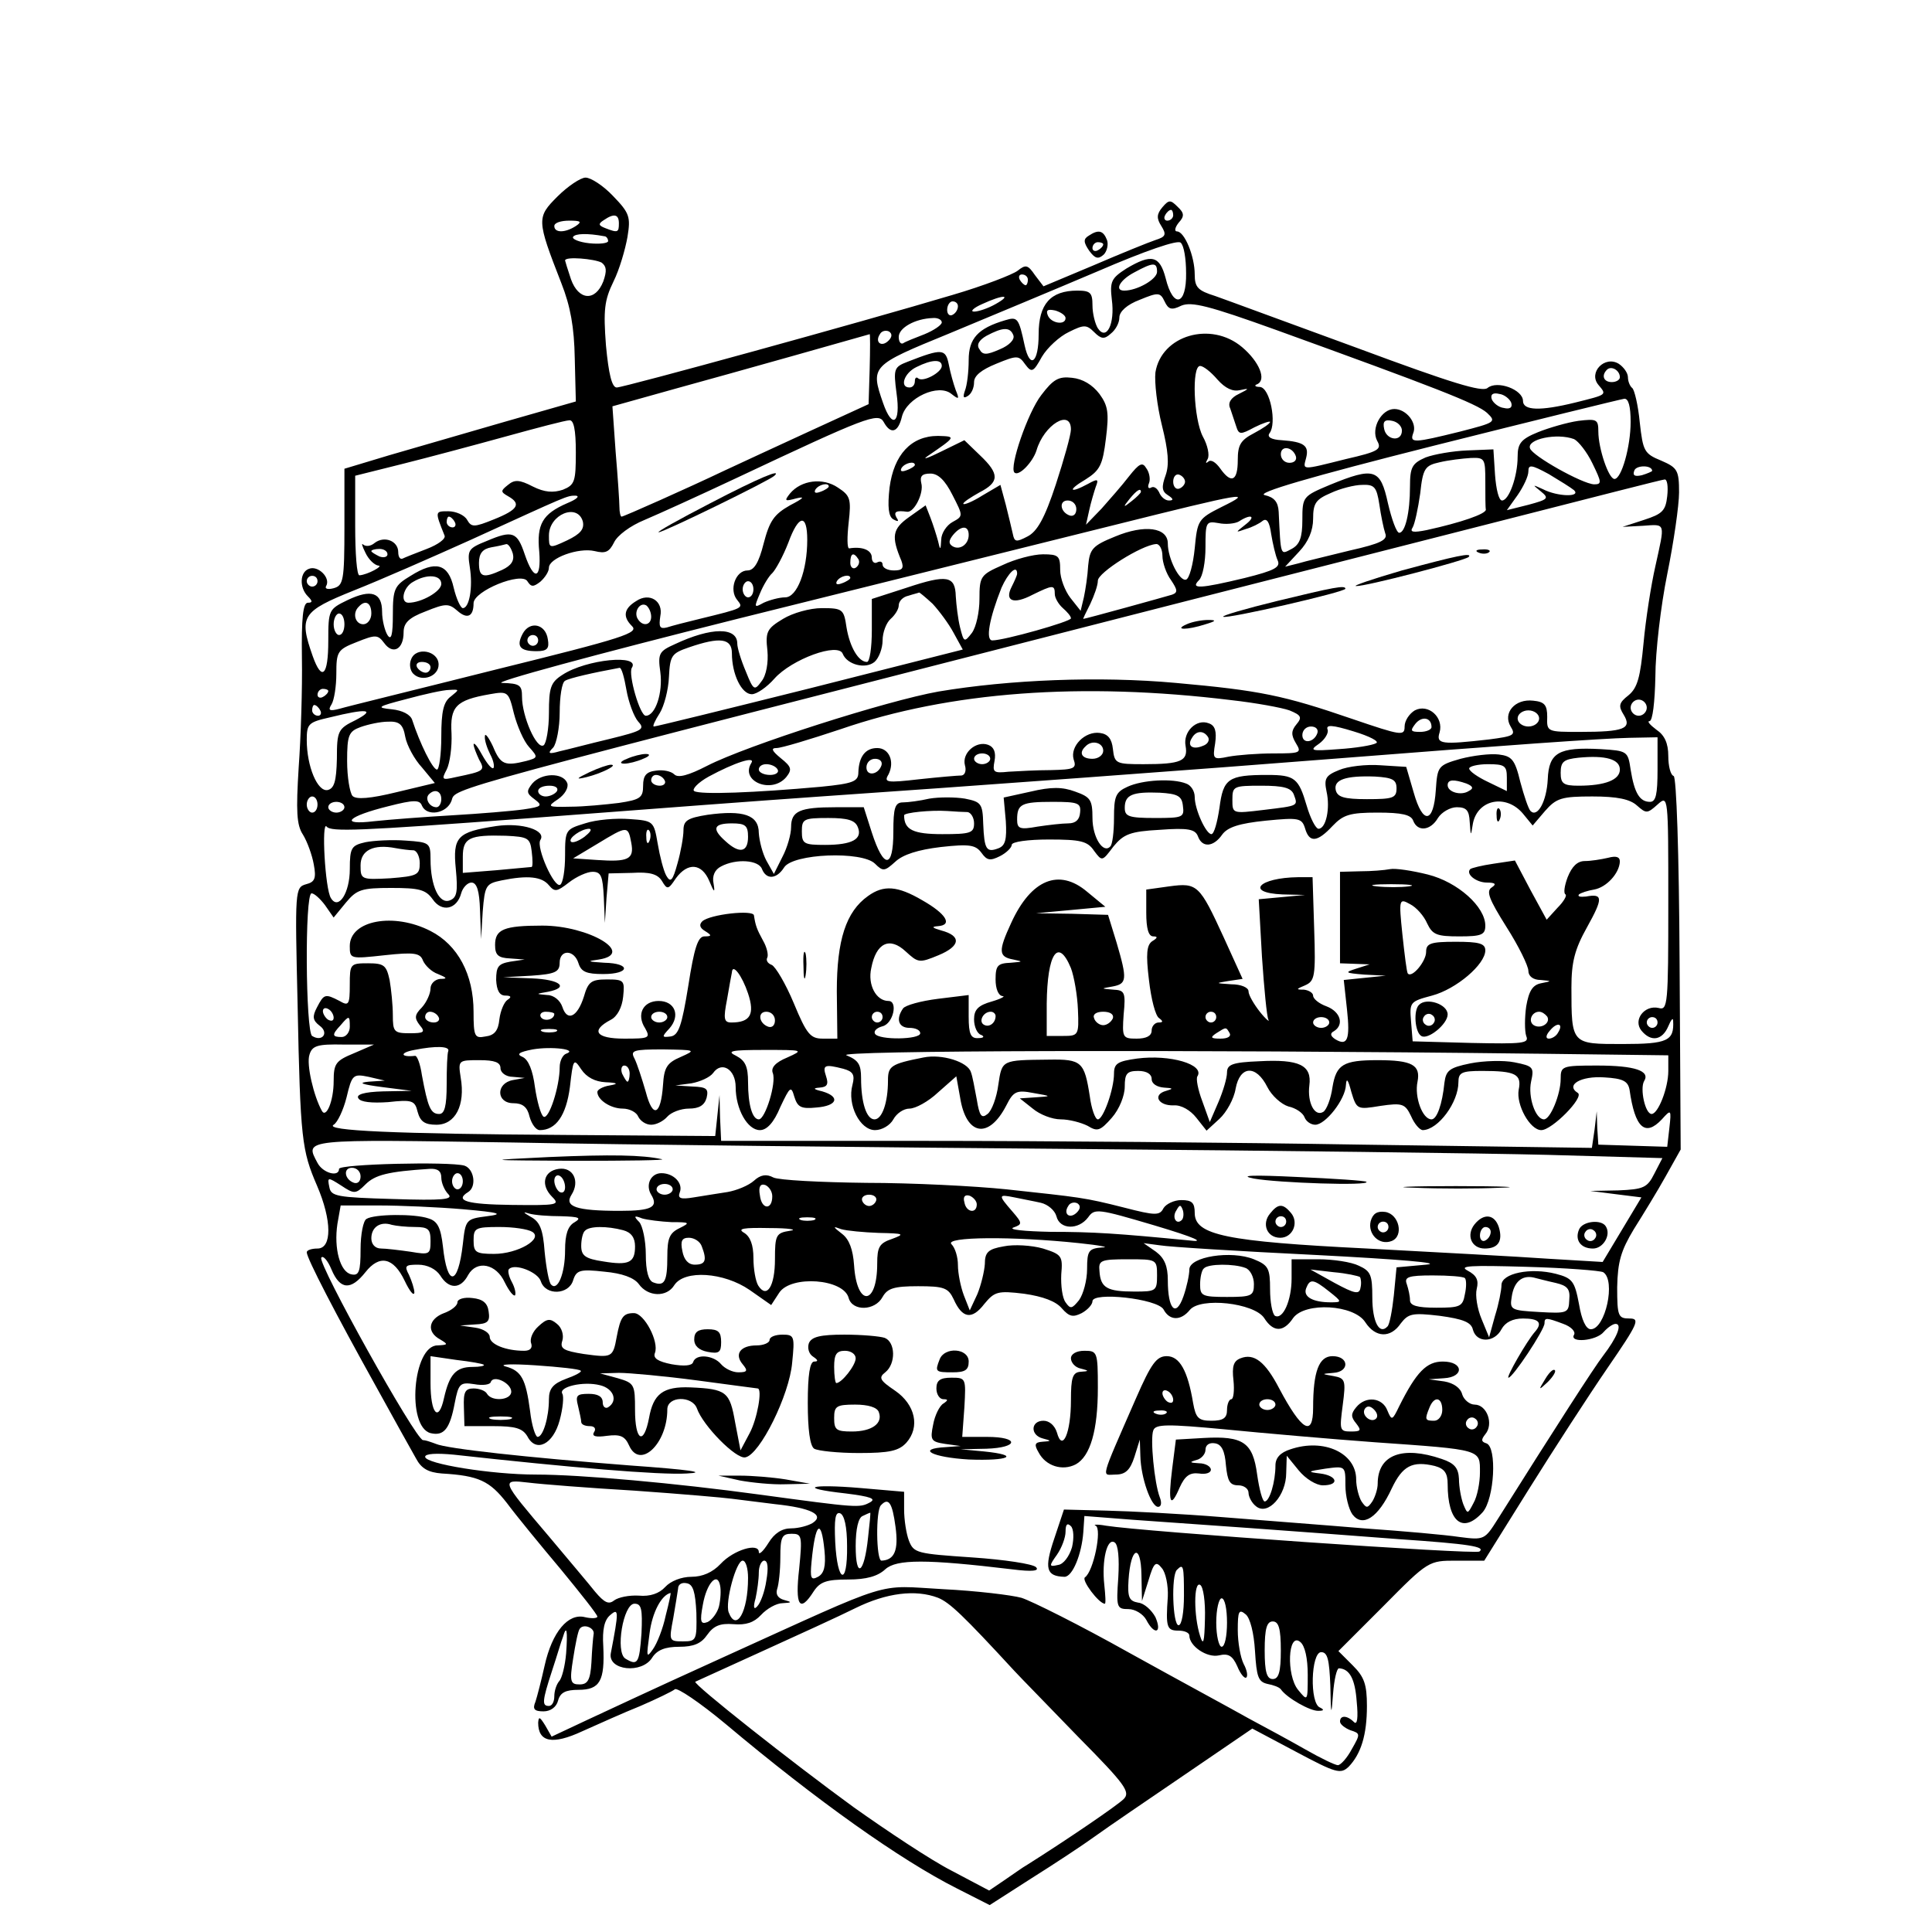 <?xml version="1.0" standalone="no"?>
<!DOCTYPE svg PUBLIC "-//W3C//DTD SVG 20010904//EN"
 "http://www.w3.org/TR/2001/REC-SVG-20010904/DTD/svg10.dtd">
<svg version="1.0" xmlns="http://www.w3.org/2000/svg"
 width="359pt" height="359pt" viewBox="0 0 359 359"
 preserveAspectRatio="xMidYMid meet">
<g transform="translate(0,359) scale(0.1,-0.1)"
fill="#000000" stroke="none">
<path d="M1036 3225 c-39 -39 -39 -43 7 -161 17 -43 24 -82 25 -140 l2 -80
-133 -38 c-72 -21 -169 -49 -214 -62 l-83 -25 0 -108 c0 -100 -2 -109 -20
-114 -11 -3 -17 -1 -14 4 9 15 -15 39 -32 32 -17 -6 -18 -35 -2 -51 9 -9 9
-12 0 -12 -9 0 -12 -29 -11 -102 1 -57 -2 -149 -6 -204 -5 -81 -4 -107 8 -125
8 -13 17 -38 20 -55 5 -26 2 -33 -14 -37 -21 -6 -21 -10 -16 -224 5 -251 8
-271 36 -336 28 -65 28 -117 1 -117 -11 0 -20 -3 -20 -7 0 -11 54 -115 128
-248 33 -60 67 -121 75 -135 10 -19 23 -26 48 -28 69 -4 89 -14 121 -55 17
-23 63 -79 100 -123 37 -45 68 -84 68 -88 0 -3 -10 -4 -23 -1 -31 8 -61 -27
-75 -90 -6 -27 -14 -58 -17 -67 -6 -14 -2 -18 15 -18 13 0 24 8 27 20 4 15 14
20 38 20 40 0 49 17 46 81 -2 31 2 49 13 58 16 14 16 7 1 -71 -6 -32 58 -39
77 -8 9 14 24 20 50 20 27 0 41 6 52 22 12 17 24 22 49 20 23 -2 38 3 51 17
11 12 29 22 40 22 18 1 18 2 3 6 -11 3 -16 10 -13 20 3 8 6 35 6 59 0 38 3 44
21 44 19 0 20 -4 14 -65 -8 -69 1 -83 27 -42 12 18 24 22 64 22 34 0 55 6 69
19 21 19 76 19 235 0 39 -5 52 -3 45 4 -6 6 -59 14 -118 18 -103 7 -109 8
-118 31 -5 13 -9 39 -9 58 l0 33 -81 7 c-95 8 -118 0 -28 -10 48 -6 58 -10 45
-17 -19 -10 -22 -10 -206 15 -154 21 -331 37 -414 37 -83 0 -206 20 -206 33 0
6 21 7 53 4 217 -24 383 -38 433 -35 40 2 6 7 -106 15 -193 15 -339 31 -360
40 -8 3 -19 7 -24 7 -14 1 -196 328 -189 339 3 5 12 -5 19 -22 16 -38 36 -39
63 -5 26 33 52 28 73 -16 9 -19 17 -29 18 -22 0 7 -5 22 -10 33 -9 17 -7 19
17 19 17 0 33 -8 41 -20 16 -26 38 -26 52 1 16 28 52 21 68 -14 8 -16 16 -26
19 -24 2 3 0 14 -6 25 -6 11 -8 22 -5 24 11 11 54 -6 59 -23 9 -27 52 -25 60
2 6 19 13 21 58 16 33 -3 55 -11 64 -23 17 -24 52 -25 66 -2 19 29 92 24 140
-9 l40 -28 15 23 c22 33 120 26 129 -10 7 -25 49 -24 63 2 9 16 21 20 66 20
48 0 56 -3 66 -24 16 -36 34 -39 57 -9 19 23 25 25 74 19 35 -5 59 -14 70 -27
14 -16 21 -17 37 -9 11 6 20 16 20 22 0 18 120 5 132 -15 11 -21 32 -22 49 -1
20 24 119 13 138 -15 17 -27 36 -27 54 0 22 30 113 25 134 -8 19 -29 47 -30
66 -2 14 18 21 20 72 14 44 -6 59 -12 62 -26 7 -25 40 -24 53 1 7 13 21 20 40
20 30 0 37 -8 22 -25 -15 -17 -54 -85 -49 -85 8 0 67 89 67 101 0 11 3 11 35
-1 14 -5 23 -14 20 -20 -10 -16 41 -12 55 5 7 8 17 15 22 15 13 0 3 -25 -23
-59 -17 -22 -89 -134 -196 -304 -24 -38 -25 -39 -71 -33 -26 4 -105 11 -177
16 -71 6 -191 15 -265 21 -74 6 -170 11 -214 12 l-79 2 -18 -54 c-19 -56 -15
-70 19 -71 15 0 32 42 35 83 l2 30 90 -7 c116 -8 312 -22 494 -36 132 -9 162
-14 150 -23 -7 -6 -626 37 -694 48 -16 3 -25 2 -19 0 12 -6 -4 -85 -20 -96 -7
-5 26 -49 37 -49 2 0 1 16 -1 35 -5 45 5 88 19 79 7 -4 9 -30 7 -65 -4 -56 -3
-59 19 -59 12 0 27 -9 33 -20 15 -29 30 -25 17 5 -7 13 -21 26 -32 27 -17 3
-20 10 -18 42 4 62 23 69 24 10 l1 -49 12 38 c10 34 14 37 25 23 7 -8 12 -32
11 -53 -4 -57 -2 -63 20 -63 11 0 20 -4 20 -9 0 -20 33 -42 55 -37 17 4 25 0
34 -20 6 -15 14 -24 17 -21 3 3 1 14 -5 25 -6 12 -11 40 -11 63 0 35 2 40 15
29 8 -7 15 -34 17 -68 3 -48 6 -57 23 -61 11 -2 22 -6 25 -10 11 -16 55 -41
70 -40 10 0 11 2 3 6 -20 7 -17 103 2 103 12 0 15 -14 17 -62 1 -57 2 -58 5
-16 2 27 7 48 11 48 20 -1 30 -20 33 -62 3 -30 1 -44 -5 -38 -13 13 -26 13
-26 1 0 -5 9 -12 19 -16 19 -6 19 -7 3 -35 -9 -17 -21 -30 -26 -30 -5 0 -32
13 -60 29 -28 16 -76 42 -106 58 -30 17 -130 71 -222 122 -91 51 -181 96 -200
102 -18 5 -84 13 -145 16 -128 7 -86 20 -408 -126 -163 -74 -191 -88 -254
-117 l-66 -31 -12 21 c-10 16 -12 17 -13 5 0 -36 26 -42 82 -16 29 13 78 35
108 47 30 13 59 27 64 31 4 4 47 -25 95 -65 169 -142 324 -252 429 -305 l61
-31 78 50 c43 27 96 62 118 78 22 16 97 67 166 114 l126 86 81 -43 c75 -40 83
-42 98 -28 23 24 34 59 34 113 0 40 -5 54 -26 75 l-27 27 84 84 c83 84 84 84
135 84 l52 0 83 133 c45 72 111 174 146 225 57 83 61 92 41 92 -21 0 -23 4
-23 58 1 48 7 68 31 108 17 27 44 71 59 98 l28 50 -2 345 c-1 209 -6 347 -11
349 -6 2 -10 19 -10 37 0 24 -7 39 -22 49 -12 9 -18 16 -13 16 6 0 10 36 11
83 0 45 10 131 22 190 12 59 22 128 22 152 0 41 -3 46 -33 59 -32 13 -34 18
-40 71 -3 32 -10 61 -14 64 -4 3 -8 12 -8 20 0 8 -8 19 -17 25 -26 16 -57 -16
-38 -39 16 -19 17 -18 -43 -33 -65 -16 -97 -15 -97 3 0 21 -48 39 -66 24 -10
-8 -66 9 -241 74 -126 46 -245 90 -265 97 -32 10 -38 16 -38 40 0 34 -19 80
-33 80 -5 0 -4 7 3 16 11 12 11 18 -2 30 -13 13 -16 13 -28 -1 -11 -13 -11
-21 -2 -35 10 -16 8 -20 -11 -26 -12 -4 -64 -25 -115 -47 l-93 -39 -16 21
c-13 19 -17 20 -32 8 -9 -7 -63 -28 -121 -45 -167 -50 -611 -172 -624 -172 -9
0 -15 25 -20 78 -5 66 -3 84 14 119 11 22 22 60 26 83 6 37 4 44 -27 76 -18
19 -41 34 -51 34 -9 0 -33 -16 -52 -35z m1144 -35 c0 -5 -5 -10 -11 -10 -5 0
-7 5 -4 10 3 6 8 10 11 10 2 0 4 -4 4 -10z m-1030 -15 c0 -17 -2 -18 -25 -9
-13 5 -14 8 -3 15 19 13 28 11 28 -6z m-80 -5 c-20 -13 -40 -13 -40 0 0 6 12
10 28 10 21 0 24 -2 12 -10z m53 -19 c4 0 7 -5 7 -9 0 -4 -16 -6 -35 -4 -19 2
-33 8 -30 12 4 6 26 7 58 1z m1081 -68 c1 -61 -24 -67 -38 -10 -11 42 -26 46
-73 18 -28 -18 -31 -24 -27 -58 6 -45 -10 -77 -26 -53 -5 8 -10 27 -10 43 0
23 -4 27 -28 27 -50 0 -72 -25 -72 -81 0 -53 -16 -66 -26 -21 -11 51 -13 54
-36 47 -51 -15 -68 -34 -68 -74 0 -22 -3 -47 -7 -57 -4 -12 -3 -15 5 -10 7 4
12 15 12 26 0 12 14 23 41 34 39 16 42 16 54 -1 12 -16 15 -15 31 14 10 17 33
38 50 46 28 14 33 14 47 0 13 -13 19 -14 31 -3 9 7 16 20 16 30 0 11 14 24 38
33 34 14 38 14 46 -3 7 -15 13 -17 31 -8 19 8 51 0 176 -45 293 -106 373 -137
392 -154 18 -17 16 -18 -50 -35 -85 -21 -94 -22 -87 -3 8 19 -13 45 -35 45
-24 0 -44 -36 -32 -59 9 -16 3 -20 -58 -34 -84 -21 -80 -21 -74 2 6 23 -4 30
-45 33 -20 1 -28 6 -23 13 14 18 1 85 -18 86 -9 0 -11 3 -5 5 18 8 4 42 -28
69 -58 49 -150 22 -161 -47 -2 -18 3 -62 12 -98 12 -48 14 -73 7 -93 -8 -22
-7 -30 4 -37 11 -7 11 -10 2 -10 -7 0 -15 7 -18 15 -4 8 -10 12 -15 9 -5 -3
-7 1 -4 8 3 7 1 20 -5 28 -7 12 -13 9 -32 -15 -13 -17 -36 -43 -51 -60 l-29
-30 6 27 c3 14 9 34 12 43 6 15 4 16 -14 6 -35 -19 -39 -12 -5 8 27 17 32 27
38 76 6 48 4 61 -12 83 -13 17 -31 28 -51 30 -25 3 -35 -3 -57 -32 -25 -32
-60 -134 -50 -144 8 -8 34 19 41 41 14 48 64 78 64 39 0 -10 -13 -56 -28 -102
-21 -64 -35 -88 -53 -97 -21 -11 -24 -10 -27 5 -2 9 -8 34 -13 54 l-10 37 -34
-20 c-19 -12 -35 -18 -35 -15 0 3 14 12 30 21 37 19 38 34 1 69 l-29 28 -43
-21 c-24 -12 -36 -16 -26 -9 54 37 54 37 20 38 -50 0 -82 -35 -90 -96 -4 -36
-2 -54 7 -59 9 -5 11 -4 6 3 -6 11 -1 14 20 11 13 -1 31 35 26 53 -3 13 1 18
17 18 14 0 27 -12 41 -40 20 -39 20 -39 0 -50 -11 -6 -21 -21 -21 -33 -1 -20
-2 -20 -6 -2 -3 11 -9 30 -14 43 l-9 23 -31 -22 c-31 -22 -33 -36 -14 -81 5
-14 2 -18 -14 -18 -12 0 -21 5 -21 11 0 5 -4 7 -10 4 -5 -3 -10 1 -10 9 0 14
-18 21 -42 17 -4 0 -4 21 -1 48 5 44 3 50 -20 65 -28 19 -68 14 -89 -11 -11
-14 -10 -15 12 -9 17 4 13 0 -12 -13 -30 -17 -38 -29 -49 -71 -9 -36 -18 -50
-30 -50 -22 0 -35 -36 -19 -55 12 -15 12 -15 -70 -35 -25 -6 -52 -13 -61 -16
-13 -3 -15 1 -12 21 6 28 -20 45 -45 28 -23 -14 -25 -29 -8 -46 14 -13 -13
-22 -252 -81 -147 -37 -278 -69 -291 -73 -19 -5 -22 -3 -15 8 5 8 9 34 9 57 0
41 2 45 38 59 35 14 39 14 51 -2 16 -22 36 -12 36 20 0 17 9 27 41 39 37 15
43 15 59 1 18 -16 30 -11 30 14 0 23 89 59 100 41 7 -11 11 -11 24 -1 9 8 16
19 16 26 0 18 55 38 85 31 20 -5 27 -2 36 16 6 13 30 31 57 42 26 11 103 46
171 78 240 113 263 122 273 104 13 -24 27 -20 34 10 9 35 68 62 92 42 14 -11
15 -10 8 7 -4 11 -10 32 -13 48 -6 29 -12 30 -76 5 -26 -10 -27 -13 -21 -59 8
-56 -8 -67 -25 -18 -24 69 -22 70 122 129 72 30 197 82 277 116 88 38 149 59
154 53 6 -5 10 -30 10 -56z m-1086 19 c9 -7 10 -15 3 -35 -15 -38 -46 -35 -60
4 -6 18 -11 34 -11 35 0 8 55 3 68 -4z m1032 -17 c0 -14 -37 -35 -61 -35 -19
0 -8 20 19 34 35 19 42 19 42 1z m-240 -15 c0 -5 -2 -10 -4 -10 -3 0 -8 5 -11
10 -3 6 -1 10 4 10 6 0 11 -4 11 -10z m-60 -45 c-14 -8 -32 -14 -40 -14 -8 0
-1 7 15 14 39 18 57 18 25 0z m-70 -4 c0 -6 -4 -13 -10 -16 -5 -3 -10 1 -10 9
0 9 5 16 10 16 6 0 10 -4 10 -9z m200 -22 c0 -14 -27 -10 -33 5 -4 10 0 12 14
9 10 -3 19 -9 19 -14z m-230 -8 c0 -5 -15 -15 -32 -22 -18 -7 -36 -14 -40 -17
-5 -2 -8 4 -8 12 0 17 31 34 63 35 9 1 17 -3 17 -8z m-99 -34 c-13 -13 -26 -3
-16 12 3 6 11 8 17 5 6 -4 6 -10 -1 -17z m232 10 c3 -8 -8 -19 -25 -26 -25
-11 -32 -11 -38 0 -6 8 -1 17 13 25 30 16 44 17 50 1z m-267 -63 l-2 -65 -109
-50 c-61 -28 -132 -61 -160 -74 -65 -31 -186 -85 -190 -85 -2 0 -4 8 -4 18 0
9 -3 55 -7 102 l-6 85 118 33 c106 29 357 100 360 101 1 1 1 -28 0 -65z m134
6 c0 -12 -35 -31 -44 -23 -3 3 -6 1 -6 -5 0 -7 -4 -12 -10 -12 -19 0 -10 27
13 38 28 14 47 15 47 2z m512 -25 c15 -17 29 -23 42 -20 18 4 18 3 -2 -7 -15
-7 -21 -17 -16 -27 3 -9 8 -24 11 -33 5 -16 8 -16 34 -2 16 8 29 12 29 10 0
-3 -13 -12 -30 -21 -25 -13 -30 -22 -30 -50 0 -39 -12 -45 -33 -15 -8 11 -17
17 -22 12 -5 -4 -5 -2 -1 5 4 7 0 26 -9 42 -17 33 -21 131 -5 131 6 0 20 -11
32 -25z m748 4 c0 -5 -7 -9 -15 -9 -15 0 -20 12 -9 23 8 8 24 -1 24 -14z
m-202 -47 c3 -9 -2 -13 -14 -10 -9 1 -19 9 -22 16 -3 9 2 13 14 10 9 -1 19 -9
22 -16z m222 -36 c0 -46 -17 -106 -30 -106 -11 0 -30 57 -30 88 0 23 -3 24
-37 20 -21 -3 -55 -13 -75 -21 -32 -13 -38 -21 -38 -46 0 -36 -16 -81 -29 -81
-6 0 -11 21 -13 48 l-3 47 -49 -2 c-26 -1 -61 -7 -77 -13 -25 -11 -29 -18 -29
-54 0 -49 -9 -86 -20 -86 -5 0 -14 25 -21 55 -14 64 -25 68 -108 34 -50 -21
-51 -22 -51 -65 0 -33 -5 -46 -20 -54 -21 -11 -20 -15 -24 69 -1 18 -8 27 -26
31 -17 4 81 33 315 92 187 47 346 86 353 87 8 1 12 -14 12 -43z m-1960 -56 c0
-55 -2 -61 -24 -70 -18 -6 -34 -5 -56 6 -25 13 -34 13 -46 3 -14 -11 -14 -13
0 -21 25 -14 19 -25 -26 -43 -37 -15 -42 -15 -50 -1 -5 9 -21 16 -35 16 -25 0
-25 0 -7 -45 3 -6 -12 -17 -33 -25 -21 -8 -41 -16 -45 -18 -5 -2 -8 4 -8 12 0
21 -26 31 -44 17 -7 -6 -16 -7 -21 -3 -4 4 -2 -3 4 -15 6 -13 17 -23 24 -24
11 0 -20 -17 -35 -18 -5 -1 -8 41 -8 92 l0 93 88 22 c48 12 134 35 192 51 58
16 111 30 118 30 8 1 12 -17 12 -59z m1535 40 c0 -22 -29 -18 -33 3 -3 14 1
18 15 15 10 -2 18 -10 18 -18z m320 -16 c8 -4 24 -24 34 -45 17 -35 18 -39 3
-39 -22 1 -115 53 -119 67 -6 17 50 29 82 17z m-517 -32 c2 -7 -3 -12 -12 -12
-9 0 -16 7 -16 16 0 17 22 14 28 -4z m352 -47 c0 -25 0 -48 1 -52 0 -8 -46
-24 -110 -38 -25 -5 -32 -4 -26 5 4 7 10 35 14 63 5 47 9 52 36 58 17 4 42 7
58 8 26 1 27 -1 27 -44z m-1060 31 c0 -2 -7 -7 -16 -10 -8 -3 -12 -2 -9 4 6
10 25 14 25 6z m1225 -47 c13 -13 -31 -12 -58 2 -20 9 -20 9 -4 -4 16 -13 14
-15 -23 -25 l-40 -10 20 28 c11 16 20 35 20 44 0 13 5 13 38 -5 20 -12 41 -25
47 -30z m145 36 c0 -1 -9 -5 -19 -8 -13 -3 -18 -1 -14 9 4 10 33 10 33 -1z
m-868 -20 c0 -5 -5 -11 -11 -13 -6 -2 -11 4 -11 13 0 9 5 15 11 13 6 -2 11 -8
11 -13z m896 -27 c-3 -27 -9 -33 -43 -44 l-40 -13 38 2 c43 3 41 7 23 -75 -8
-35 -18 -99 -22 -143 -6 -63 -11 -83 -28 -97 -18 -14 -19 -20 -9 -36 16 -26 1
-32 -81 -32 -61 0 -62 0 -61 28 0 22 -5 28 -26 30 -34 4 -57 -23 -42 -48 10
-16 6 -18 -40 -24 -88 -10 -99 -9 -92 13 8 28 -21 54 -46 41 -10 -6 -19 -19
-19 -30 0 -18 -6 -17 -97 14 -128 44 -172 53 -328 67 -143 13 -310 6 -441 -16
-96 -17 -356 -100 -430 -138 -35 -18 -54 -23 -61 -16 -6 6 -21 9 -34 7 -18 -2
-24 -9 -24 -28 0 -22 -5 -26 -45 -32 -25 -3 -65 -7 -90 -7 -43 -1 -44 0 -23
14 13 9 20 22 17 30 -8 20 -48 19 -65 -1 -11 -14 -11 -18 4 -29 16 -12 14 -14
-20 -19 -21 -3 -81 -8 -133 -11 -52 -3 -117 -8 -145 -11 -66 -8 -50 9 27 28
47 12 58 12 62 1 9 -21 46 -15 55 9 9 25 -45 10 1361 370 173 44 443 113 600
153 157 40 289 74 293 74 5 1 7 -13 5 -31z m-1558 18 c0 -2 -7 -7 -16 -10 -8
-3 -12 -2 -9 4 6 10 25 14 25 6z m1023 -33 c3 -21 8 -45 11 -54 5 -12 -8 -19
-66 -32 -40 -10 -83 -20 -96 -24 l-24 -6 26 28 c17 18 26 39 26 61 0 29 5 36
33 48 17 8 44 15 58 15 23 1 27 -4 32 -36z m-443 23 c0 -2 -8 -10 -17 -17 -16
-13 -17 -12 -4 4 13 16 21 21 21 13z m-1066 -21 c-46 -20 -57 -39 -52 -90 4
-52 -10 -55 -27 -5 -14 42 -23 45 -70 25 -35 -14 -37 -17 -32 -49 6 -38 -1
-76 -13 -76 -4 0 -12 17 -17 38 -10 45 -34 51 -80 22 -30 -18 -33 -24 -33 -72
0 -38 -3 -49 -10 -38 -5 8 -10 28 -10 43 0 36 -20 43 -64 22 -35 -17 -36 -18
-36 -76 0 -65 -12 -76 -29 -28 -26 74 -20 83 77 122 48 19 146 62 217 94 182
83 178 82 195 82 8 -1 1 -7 -16 -14z m1216 -7 c-44 -22 -45 -25 -50 -77 -3
-30 -10 -56 -16 -58 -12 -4 -34 39 -34 67 0 30 -43 36 -98 13 -42 -17 -47 -23
-50 -54 -1 -19 -5 -45 -8 -59 l-6 -25 -19 24 c-10 13 -19 36 -19 52 0 26 -3
29 -32 29 -18 0 -52 -9 -75 -20 -41 -18 -43 -21 -43 -63 0 -24 -6 -52 -14 -63
-14 -18 -15 -18 -22 10 -4 16 -7 42 -8 58 -1 38 -16 41 -91 16 l-65 -21 0 -58
c0 -33 -4 -59 -9 -59 -16 0 -32 28 -38 64 -5 34 -7 36 -46 36 -22 0 -54 -9
-72 -20 -30 -18 -33 -24 -29 -59 2 -22 -2 -46 -11 -57 -13 -18 -15 -17 -29 18
-9 21 -16 44 -16 52 0 31 -48 31 -116 -1 -29 -13 -32 -17 -27 -52 5 -38 -9
-81 -27 -81 -11 0 -33 77 -26 89 17 26 -85 16 -129 -13 -22 -14 -25 -24 -25
-71 0 -29 -5 -57 -10 -60 -13 -8 -40 54 -40 90 0 22 -4 25 -37 26 -22 0 170
52 437 119 261 65 574 143 695 173 252 63 266 65 205 35z m-270 -4 c0 -9 -5
-14 -12 -12 -18 6 -21 28 -4 28 9 0 16 -7 16 -16z m-917 -23 c3 -14 -4 -23
-29 -35 -34 -16 -34 -15 -34 9 0 39 53 61 63 26z m-238 -1 c3 -5 1 -10 -4 -10
-6 0 -11 5 -11 10 0 6 2 10 4 10 3 0 8 -4 11 -10z m655 -33 c0 -58 -19 -107
-41 -107 -11 0 -29 -5 -40 -10 -18 -10 -18 -9 -7 17 6 15 17 33 23 38 6 6 20
31 30 57 19 52 35 54 35 5z m814 28 c-19 -15 -19 -15 1 -8 11 3 25 10 31 15 8
6 13 -2 16 -24 3 -18 8 -40 12 -49 6 -13 -5 -19 -61 -33 -83 -20 -102 -21 -85
-4 7 7 12 34 12 61 0 47 1 49 24 45 14 -3 31 -1 38 3 23 15 33 10 12 -6z
m-514 -19 c0 -18 -17 -29 -30 -21 -8 5 -7 11 1 21 15 18 29 18 29 0z m-847
-35 c3 -13 -3 -22 -20 -30 -35 -16 -43 -14 -43 13 0 18 7 26 23 29 12 2 25 5
28 6 4 0 9 -8 12 -18z m1207 -4 c0 -12 7 -33 16 -45 12 -18 13 -23 2 -27 -13
-4 -161 -45 -165 -45 -1 0 5 12 13 28 7 15 14 34 14 43 0 15 81 66 108 68 6 1
12 -9 12 -22z m-1440 3 c0 -5 -7 -7 -15 -4 -8 4 -15 8 -15 10 0 2 7 4 15 4 8
0 15 -4 15 -10z m875 -9 c3 -5 1 -12 -5 -16 -5 -3 -10 1 -10 9 0 18 6 21 15 7z
m295 -27 c0 -3 -5 -14 -10 -24 -14 -27 3 -34 39 -15 37 18 41 19 41 1 0 -7 7
-19 15 -26 8 -7 15 -15 15 -19 0 -6 -124 -41 -146 -41 -13 0 -6 40 17 98 12
27 29 44 29 26z m-1300 -14 c0 -5 -4 -10 -10 -10 -5 0 -10 5 -10 10 0 6 5 10
10 10 6 0 10 -4 10 -10z m230 -5 c0 -14 -37 -35 -61 -35 -16 0 -10 29 9 39 25
15 52 13 52 -4z m760 11 c0 -2 -7 -7 -16 -10 -8 -3 -12 -2 -9 4 6 10 25 14 25
6z m-180 -21 c0 -8 -4 -15 -10 -15 -5 0 -10 7 -10 15 0 8 5 15 10 15 6 0 10
-7 10 -15z m333 -27 c12 -13 30 -37 39 -54 l17 -31 -284 -72 c-156 -39 -286
-71 -290 -71 -3 0 2 11 11 25 8 13 16 43 17 67 2 40 5 44 37 55 58 20 80 17
80 -11 0 -39 18 -76 37 -76 9 0 28 13 42 29 32 36 119 68 127 46 8 -20 42 -29
59 -15 8 7 15 25 15 40 0 15 7 33 15 40 8 7 15 18 15 25 0 8 8 16 18 18 9 3
18 5 20 6 1 0 12 -9 25 -21z m-1043 -18 c0 -11 -7 -20 -15 -20 -15 0 -21 21
-8 33 12 13 23 7 23 -13z m520 -6 c0 -16 -16 -19 -25 -4 -8 13 4 32 16 25 5
-4 9 -13 9 -21z m-570 -14 c0 -11 -4 -20 -10 -20 -5 0 -10 9 -10 20 0 11 5 20
10 20 6 0 10 -9 10 -20z m524 -122 c4 -23 14 -50 22 -59 13 -14 8 -17 -53 -32
-38 -9 -79 -20 -93 -23 -21 -6 -23 -4 -12 7 6 7 12 37 12 65 0 29 4 56 10 59
8 5 52 15 101 24 4 1 9 -18 13 -41z m-554 -2 c0 -3 -4 -8 -10 -11 -5 -3 -10
-1 -10 4 0 6 5 11 10 11 6 0 10 -2 10 -4z m228 -10 c-14 -10 -18 -28 -18 -75
0 -33 -4 -61 -8 -61 -8 0 -32 49 -46 92 -3 10 -18 18 -38 20 -30 3 -27 5 27
19 33 9 69 17 80 17 19 1 19 1 3 -12z m145 -94 c17 -19 17 -20 -5 -26 -40 -10
-48 -7 -62 27 -8 17 -15 26 -15 19 -1 -7 4 -22 10 -34 6 -11 8 -22 6 -25 -3
-3 -12 8 -21 24 -8 15 -15 24 -16 20 0 -5 5 -17 10 -28 12 -21 10 -22 -43 -33
-26 -6 -27 -5 -17 14 6 12 10 42 9 67 -3 50 8 62 71 73 34 6 35 5 45 -36 6
-23 18 -51 28 -62z m1305 87 c45 -5 94 -14 108 -19 22 -9 24 -13 13 -26 -10
-12 -10 -20 -1 -35 11 -18 9 -19 -42 -19 -29 0 -67 -3 -83 -6 -29 -6 -30 -5
-25 25 3 22 0 33 -12 37 -23 9 -48 -16 -43 -42 5 -28 -8 -34 -78 -34 -51 0
-54 1 -57 28 -2 19 -9 28 -24 30 -28 4 -56 -25 -49 -49 6 -17 1 -19 -42 -20
-26 0 -62 -2 -79 -3 -28 -3 -30 -1 -26 20 3 16 -1 26 -12 30 -22 8 -49 -15
-43 -38 3 -10 0 -18 -6 -19 -7 0 -42 -3 -79 -7 -61 -7 -66 -6 -57 9 12 24 1
49 -21 49 -22 0 -34 -16 -35 -45 0 -17 -9 -21 -70 -27 -122 -11 -224 -15 -235
-8 -5 3 7 16 27 27 48 26 88 39 79 25 -21 -34 38 -58 65 -26 11 14 10 19 -10
35 -17 14 -19 19 -8 19 9 0 62 16 119 35 203 70 448 88 726 54z m772 -14 c0
-8 -7 -15 -15 -15 -8 0 -15 7 -15 15 0 8 7 15 15 15 8 0 15 -7 15 -15z m-2465
-5 c3 -5 1 -10 -4 -10 -6 0 -11 5 -11 10 0 6 2 10 4 10 3 0 8 -4 11 -10z m66
-18 c-33 -16 -35 -20 -35 -72 -1 -42 -5 -55 -17 -58 -19 -4 -39 44 -39 93 0
30 3 33 43 42 69 17 86 15 48 -5z m2199 3 c0 -8 -9 -15 -20 -15 -11 0 -20 7
-20 15 0 8 9 15 20 15 11 0 20 -7 20 -15z m-200 -16 c0 -5 -10 -9 -21 -9 -18
0 -19 2 -9 15 12 15 30 12 30 -6z m-1907 -18 c3 -16 17 -42 31 -57 l24 -29
-71 -17 c-49 -12 -75 -14 -82 -7 -5 6 -10 35 -10 65 0 48 3 55 25 63 14 5 37
10 51 10 21 1 28 -5 32 -28z m1804 -12 c-7 -4 -38 -9 -69 -11 -52 -4 -56 -3
-37 10 11 8 18 20 16 26 -4 10 9 9 48 -3 30 -9 49 -19 42 -22z m-109 19 c-6
-18 -28 -21 -28 -4 0 9 7 16 16 16 9 0 14 -5 12 -12z m-203 -8 c3 -6 -1 -13
-10 -16 -19 -8 -30 0 -20 15 8 14 22 14 30 1z m835 -60 c0 -46 -3 -60 -14 -60
-19 0 -29 16 -36 60 -5 34 -6 35 -56 38 -77 4 -96 -6 -98 -56 -2 -41 -19 -72
-32 -59 -4 4 -12 28 -19 54 -10 42 -16 48 -40 51 -16 2 -48 -2 -71 -8 -42 -12
-43 -14 -46 -58 -4 -62 -24 -65 -41 -5 l-14 48 -48 3 c-26 2 -61 -2 -77 -9
-25 -10 -28 -16 -23 -40 7 -31 -1 -69 -15 -69 -5 0 -15 19 -22 43 -15 51 -22
57 -73 57 -73 0 -82 -7 -89 -61 -4 -27 -10 -49 -15 -49 -10 0 -31 46 -31 69 0
11 -7 22 -16 25 -25 10 -81 7 -109 -6 -22 -10 -25 -18 -25 -58 0 -26 -3 -50
-7 -53 -13 -14 -33 17 -33 53 0 34 -4 39 -32 49 -24 9 -45 9 -83 0 l-50 -11 4
-44 c2 -34 -1 -45 -13 -50 -23 -9 -27 -3 -29 45 -1 38 -4 41 -34 47 -18 3 -48
3 -66 0 -17 -4 -40 -7 -49 -7 -15 0 -18 -10 -18 -55 0 -69 -18 -69 -40 -1
l-15 47 -52 0 c-67 0 -83 -7 -83 -37 0 -13 -7 -38 -16 -55 l-16 -32 -14 25
c-7 13 -13 36 -14 51 0 34 -29 43 -95 34 -38 -6 -45 -11 -45 -29 0 -12 -5 -40
-11 -61 -9 -33 -13 -37 -21 -23 -5 9 -12 36 -16 60 -7 41 -8 42 -52 45 -25 2
-62 -1 -83 -8 -36 -11 -37 -12 -37 -60 0 -27 -4 -51 -9 -54 -11 -7 -45 69 -37
83 12 18 -34 33 -82 26 -72 -11 -81 -20 -75 -80 4 -42 2 -53 -11 -58 -20 -8
-36 27 -36 76 0 31 -2 32 -46 35 -26 2 -60 0 -75 -3 -26 -6 -29 -10 -29 -50 0
-44 -21 -77 -35 -54 -11 16 -18 146 -8 133 8 -10 59 -8 368 15 276 21 422 32
550 41 249 17 726 52 965 71 305 24 488 37 538 38 l52 1 0 -60z m-1030 35 c0
-8 -9 -15 -20 -15 -20 0 -26 11 -13 23 12 13 33 7 33 -8z m-210 -15 c0 -5 -7
-10 -15 -10 -8 0 -15 5 -15 10 0 6 7 10 15 10 8 0 15 -4 15 -10z m1170 -20 c0
-19 -27 -30 -77 -30 -28 0 -33 4 -33 24 0 21 6 25 33 28 51 5 77 -3 77 -22z
m-1372 8 c-6 -18 -28 -21 -28 -4 0 9 7 16 16 16 9 0 14 -5 12 -12z m-193 -8
c3 -5 -3 -10 -14 -10 -12 0 -21 5 -21 10 0 6 6 10 14 10 8 0 18 -4 21 -10z
m1355 -15 l0 -25 -35 17 c-19 9 -35 20 -35 25 0 4 16 8 35 8 31 0 35 -3 35
-25z m-1565 -5 c3 -5 -1 -10 -9 -10 -9 0 -16 5 -16 10 0 6 4 10 9 10 6 0 13
-4 16 -10z m1360 -15 c0 -18 -7 -20 -55 -20 -43 0 -55 4 -58 17 -4 19 18 27
73 25 33 -2 40 -6 40 -22z m130 9 c12 -5 14 -9 4 -14 -14 -9 -39 -2 -39 11 0
11 12 11 35 3z m-1690 -14 c-3 -5 -13 -10 -21 -10 -8 0 -14 5 -14 10 0 6 9 10
21 10 11 0 17 -4 14 -10z m1369 -6 c8 -22 10 -21 -56 -29 -58 -7 -58 -7 -58
19 0 25 2 26 54 26 41 0 55 -4 60 -16z m-1584 -9 c0 -8 -4 -15 -9 -15 -13 0
-22 16 -14 24 11 11 23 6 23 -9z m1378 -12 c3 -22 0 -23 -52 -23 -49 0 -56 3
-56 19 0 24 14 30 65 28 33 -2 41 -6 43 -24z m-1608 2 c0 -8 -4 -15 -10 -15
-5 0 -10 7 -10 15 0 8 5 15 10 15 6 0 10 -7 10 -15z m2452 -2 c17 -15 19 -15
38 2 20 18 20 17 20 -183 0 -189 -1 -200 -18 -195 -26 6 -48 -22 -32 -42 18
-22 39 -18 50 8 5 12 9 17 9 10 2 -37 -10 -43 -94 -43 -95 0 -95 -1 -95 105 0
47 6 71 29 112 30 54 30 63 -2 57 -11 -1 -16 0 -13 4 4 3 16 7 28 9 23 4 47
30 48 52 0 9 -7 11 -22 7 -13 -3 -32 -6 -43 -6 -14 0 -24 -10 -32 -30 -6 -16
-8 -30 -4 -32 3 -2 -3 -13 -15 -25 l-20 -22 -30 55 -29 55 -40 -6 c-21 -3 -41
-8 -43 -10 -9 -9 11 -25 31 -25 16 0 18 -3 9 -9 -11 -7 -5 -22 27 -73 23 -36
41 -73 41 -82 0 -10 9 -17 23 -17 21 -2 21 -2 1 -6 -16 -3 -23 -14 -28 -43 -3
-21 -3 -46 0 -55 6 -14 -6 -15 -102 -13 l-109 3 -3 37 c-3 36 -2 37 39 48 45
12 99 58 99 84 0 13 -12 16 -55 16 -47 0 -55 -3 -55 -19 0 -17 -26 -49 -34
-40 -2 2 -6 35 -10 72 -7 67 -6 68 14 57 12 -6 26 -22 32 -36 10 -21 18 -24
60 -24 41 0 48 3 48 20 0 35 -51 81 -107 95 -28 7 -60 12 -70 10 -10 -2 -35
-4 -55 -4 l-38 -1 0 -85 0 -85 28 -1 27 -1 -25 -8 c-22 -7 -21 -8 15 -11 l40
-2 -39 -4 -39 -4 6 -55 c6 -55 1 -69 -22 -55 -9 6 -10 11 -2 15 19 12 12 36
-14 46 -14 5 -25 14 -25 20 0 5 -8 10 -17 11 -15 0 -15 1 2 8 18 8 20 16 17
105 l-3 96 -27 0 c-73 -1 -99 -29 -29 -32 l42 -1 -43 -4 -43 -4 6 -107 c4 -59
9 -111 12 -117 3 -5 -5 1 -16 15 -11 14 -21 31 -21 38 0 7 -14 13 -32 13 -30
2 -30 2 -6 6 l27 4 -35 77 c-45 98 -49 102 -101 95 l-43 -6 0 -43 c0 -29 4
-44 13 -44 9 0 8 -3 -2 -9 -10 -7 -12 -23 -6 -72 4 -35 12 -67 19 -71 8 -6 7
-8 -1 -8 -7 0 -13 -7 -13 -15 0 -10 -10 -15 -28 -15 -26 0 -27 2 -24 45 4 41
2 45 -19 46 -24 2 -24 2 -1 6 26 5 27 13 7 81 l-16 52 -67 2 -67 1 65 6 64 6
-34 28 c-52 44 -104 23 -141 -58 -24 -52 -24 -63 4 -68 19 -4 18 -4 -5 -6 -24
-1 -28 -5 -28 -31 0 -17 5 -30 13 -31 6 0 -3 -5 -20 -10 -25 -7 -33 -15 -33
-33 0 -14 6 -27 13 -29 7 -3 5 -6 -5 -6 -14 -1 -18 7 -18 40 l0 40 -57 -7
c-32 -4 -61 -12 -65 -18 -14 -20 -8 -36 12 -36 11 0 20 -4 20 -10 0 -12 -77
-13 -84 -1 -3 5 3 11 14 14 20 5 29 47 11 47 -23 0 -39 30 -32 61 9 47 34 59
64 31 23 -21 25 -22 61 -7 41 17 43 36 5 46 -17 5 -19 7 -6 8 28 2 15 23 -29
48 -46 27 -72 29 -101 8 -41 -29 -58 -82 -58 -177 l1 -88 -27 0 c-23 0 -30 8
-54 66 -15 36 -34 68 -41 71 -8 3 -11 9 -8 14 2 5 -1 19 -8 31 -12 22 -14 28
-17 47 -1 11 -82 2 -96 -11 -6 -6 -5 -12 5 -18 13 -8 13 -10 -1 -10 -12 0 -19
-21 -30 -92 -12 -74 -18 -92 -33 -94 -16 -2 -17 -1 -2 15 21 24 10 51 -20 51
-29 0 -42 -25 -25 -51 10 -18 7 -19 -39 -19 -53 0 -63 15 -25 35 12 6 21 23
23 43 3 30 2 32 -30 32 -29 0 -35 -4 -43 -32 -12 -38 -31 -47 -40 -19 -4 12
-16 22 -28 22 -22 2 -22 2 1 6 41 8 23 23 -30 25 l-53 2 53 3 c44 3 52 7 52
24 0 25 27 25 35 -1 5 -16 15 -20 46 -20 50 0 52 20 2 21 -32 2 -33 3 -10 6
69 11 -19 63 -105 63 -72 0 -88 -7 -88 -36 0 -19 6 -24 28 -25 l27 -2 -27 -4
c-22 -4 -26 -9 -26 -34 1 -19 6 -29 17 -29 11 0 12 -3 4 -8 -6 -4 -13 -20 -15
-36 -2 -21 -9 -30 -26 -32 -20 -4 -22 0 -22 46 0 69 -29 124 -80 150 -68 35
-150 20 -150 -28 0 -24 1 -24 65 -17 55 6 66 4 71 -10 4 -9 16 -21 28 -25 17
-7 18 -9 4 -9 -10 -1 -18 -9 -18 -18 0 -9 -7 -25 -16 -35 -14 -14 -14 -20 -4
-33 11 -13 8 -15 -19 -15 -29 0 -31 3 -31 34 0 18 -3 48 -6 65 -6 27 -10 31
-40 31 -33 0 -34 -1 -34 -40 0 -37 -2 -40 -19 -30 -27 14 -29 13 -42 -12 -9
-17 -8 -24 5 -34 18 -13 5 -31 -14 -19 -12 8 -14 265 -1 265 5 0 16 -10 25
-22 l16 -23 23 28 c20 24 29 27 84 27 52 0 64 -3 77 -21 17 -25 45 -19 53 11
3 11 12 20 19 20 10 0 15 -15 16 -52 l2 -53 3 51 c4 49 6 52 35 58 49 10 75 7
88 -9 11 -13 15 -12 37 5 14 11 34 20 44 20 16 0 19 -8 21 -47 l2 -48 3 46 4
46 44 1 c32 2 47 -2 55 -15 10 -17 12 -16 26 5 22 30 48 28 62 -5 9 -22 11
-23 8 -5 -3 14 2 26 14 32 28 15 70 12 76 -5 8 -20 27 -19 41 3 16 26 145 31
169 7 15 -15 18 -14 38 4 14 13 42 22 84 27 54 6 65 4 76 -11 10 -14 16 -15
34 -6 12 6 22 16 22 21 0 6 31 10 69 10 59 0 72 -3 84 -21 15 -20 15 -20 36 8
19 23 31 28 86 31 53 4 66 1 71 -12 8 -22 29 -20 45 3 10 14 32 21 81 26 61 6
67 5 73 -14 8 -28 23 -26 51 4 20 21 32 25 84 25 45 0 62 -4 66 -15 8 -21 32
-19 46 5 7 11 23 20 35 20 18 0 23 -6 24 -27 2 -28 2 -28 6 -3 9 45 62 55 93
18 l18 -22 23 27 c21 24 31 27 88 27 46 0 70 -5 83 -17z m-2402 -3 c0 -5 -7
-10 -15 -10 -8 0 -15 5 -15 10 0 6 7 10 15 10 8 0 15 -4 15 -10z m1367 -10
c-1 -13 -8 -20 -22 -20 -11 0 -37 -3 -57 -6 -33 -6 -38 -4 -38 13 0 29 8 33
66 33 47 0 53 -2 51 -20z m-209 1 c6 -1 12 -10 12 -21 0 -18 -7 -20 -59 -20
-54 0 -71 8 -71 35 0 5 50 10 80 8 14 -1 31 -2 38 -2z m-204 -28 c9 -22 -10
-33 -61 -33 -39 0 -43 2 -43 25 0 23 3 25 49 25 36 0 50 -4 55 -17z m-204 -18
c0 -29 -16 -32 -42 -8 -26 23 -22 33 12 33 25 0 30 -4 30 -25z m-304 0 c-11
-8 -22 -12 -25 -9 -6 6 19 24 34 24 6 -1 1 -7 -9 -15z m87 -11 c6 -31 -6 -36
-64 -32 l-44 3 45 27 c56 34 57 34 63 2z m34 4 c-3 -8 -6 -5 -6 6 -1 11 2 17
5 13 3 -3 4 -12 1 -19z m-219 -20 c2 -16 2 -28 0 -29 -2 0 -31 -3 -65 -6 l-63
-5 0 30 c0 35 12 41 80 39 41 -2 45 -4 48 -29z m-220 2 c6 0 12 -11 12 -24 0
-22 -5 -24 -55 -28 -54 -3 -55 -2 -55 24 0 28 24 40 65 32 11 -2 26 -4 33 -4z
m1850 -67 c-15 -2 -42 -2 -60 0 -18 2 -6 4 27 4 33 0 48 -2 33 -4z m-628 -152
c6 -16 12 -51 13 -77 2 -48 1 -49 -28 -49 l-30 0 0 60 c1 93 21 124 45 66z
m-600 -47 c13 -39 4 -54 -31 -54 -14 0 -15 7 -8 43 4 23 8 46 9 50 1 18 19 -6
30 -39z m-770 -45 c0 -6 -4 -7 -10 -4 -5 3 -10 11 -10 16 0 6 5 7 10 4 6 -3
10 -11 10 -16z m195 1 c3 -5 -1 -10 -9 -10 -9 0 -16 5 -16 10 0 6 4 10 9 10 6
0 13 -4 16 -10z m215 6 c0 -11 -19 -15 -25 -6 -3 5 1 10 9 10 9 0 16 -2 16 -4z
m210 -6 c0 -5 -7 -10 -15 -10 -8 0 -15 5 -15 10 0 6 7 10 15 10 8 0 15 -4 15
-10z m200 -6 c0 -9 -5 -14 -12 -12 -18 6 -21 28 -4 28 9 0 16 -7 16 -16z m200
6 c0 -5 -4 -10 -10 -10 -5 0 -10 5 -10 10 0 6 5 10 10 10 6 0 10 -4 10 -10z
m210 2 c0 -13 -12 -22 -22 -16 -10 6 -1 24 13 24 5 0 9 -4 9 -8z m218 -4 c-3
-7 -11 -13 -18 -13 -7 0 -15 6 -17 13 -3 7 4 12 17 12 13 0 20 -5 18 -12z
m192 2 c0 -5 -4 -10 -10 -10 -5 0 -10 5 -10 10 0 6 5 10 10 10 6 0 10 -4 10
-10z m615 1 c7 -12 -12 -24 -25 -16 -11 7 -4 25 10 25 5 0 11 -4 15 -9z
m-2225 -19 c0 -10 -7 -19 -15 -19 -18 0 -19 4 -2 22 16 19 17 18 17 -3z m1820
8 c0 -5 -7 -10 -15 -10 -8 0 -15 5 -15 10 0 6 7 10 15 10 8 0 15 -4 15 -10z
m610 0 c0 -5 -4 -10 -10 -10 -5 0 -10 5 -10 10 0 6 5 10 10 10 6 0 10 -4 10
-10z m-185 -19 c-3 -6 -11 -11 -17 -11 -6 0 -6 6 2 15 14 17 26 13 15 -4z
m-1862 2 c-7 -2 -19 -2 -25 0 -7 3 -2 5 12 5 14 0 19 -2 13 -5z m1252 -3 c3
-6 -4 -10 -17 -10 -18 0 -20 2 -8 10 19 12 18 12 25 0z m-1627 -37 c-34 -14
-38 -19 -38 -52 0 -37 -14 -70 -22 -55 -15 27 -29 86 -23 104 5 17 15 20 63
19 l57 0 -37 -16z m175 4 c-2 -4 -3 -32 -3 -62 0 -41 -4 -55 -14 -55 -16 0
-21 13 -32 72 -3 21 -9 37 -13 36 -27 -3 -29 6 -1 11 40 8 66 7 63 -2z m219
-5 c-6 -2 -12 -13 -12 -25 0 -36 -20 -98 -30 -92 -5 3 -12 28 -16 55 -4 31
-12 51 -23 56 -12 5 -7 9 19 14 35 6 85 0 62 -8z m213 -6 c-26 -11 -31 -20
-33 -52 -4 -57 -19 -63 -32 -13 -7 24 -16 52 -21 62 -8 15 -3 17 53 17 61 -1
62 -1 33 -14z m198 -1 c-22 -9 -31 -19 -27 -29 7 -18 -14 -86 -26 -86 -12 0
-20 27 -20 69 0 29 -5 40 -22 49 -19 9 -9 11 52 11 73 0 74 0 43 -14z m1395 7
l242 -3 0 -29 c0 -32 -19 -80 -31 -80 -12 0 -22 47 -14 61 12 19 -17 29 -87
29 -66 0 -68 -1 -68 -25 0 -28 -19 -75 -31 -75 -16 0 -30 42 -24 70 6 27 4 29
-31 36 -20 4 -57 3 -82 -2 -39 -8 -45 -13 -48 -36 -4 -40 -14 -68 -24 -68 -17
0 -32 42 -26 70 6 31 -10 40 -74 40 -64 0 -77 -8 -84 -50 -3 -22 -11 -42 -17
-46 -16 -10 -30 17 -26 49 5 38 -19 49 -93 45 -50 -2 -60 -6 -60 -21 0 -10 -7
-34 -16 -55 l-16 -37 -14 39 c-8 21 -12 42 -9 46 14 22 -51 41 -112 33 -36 -5
-43 -9 -43 -28 0 -29 -20 -85 -30 -85 -5 0 -12 20 -15 43 -10 64 -15 69 -76
68 -88 -1 -87 0 -94 -47 -3 -23 -12 -48 -20 -54 -11 -9 -15 -4 -20 27 -4 21
-8 44 -11 51 -6 19 -54 34 -88 27 -61 -12 -66 -16 -66 -43 0 -41 -11 -72 -25
-72 -15 0 -25 31 -25 77 0 25 -5 33 -27 42 -27 9 616 11 1285 3z m-1928 -27
c0 -8 10 -16 23 -16 l22 -2 -22 -4 c-32 -6 -31 -43 1 -43 17 0 26 -7 30 -25 4
-14 12 -25 19 -25 30 0 49 27 56 80 6 53 7 54 21 33 10 -15 26 -23 45 -24 23
-1 25 -3 8 -6 -13 -2 -23 -8 -23 -12 0 -15 25 -31 47 -31 13 0 26 -7 29 -15 4
-8 14 -15 24 -15 10 0 23 7 30 15 7 8 25 15 40 15 19 0 29 6 33 20 4 17 0 20
-26 21 l-32 2 30 4 c16 3 34 11 40 19 16 23 42 7 42 -26 0 -41 22 -80 45 -80
13 0 26 14 38 43 18 38 20 40 26 19 6 -19 12 -23 41 -20 39 3 45 20 11 30 -17
4 -18 6 -5 7 14 1 17 6 12 21 -7 21 -3 23 32 14 18 -5 22 -11 17 -30 -10 -37
14 -84 42 -84 13 0 28 9 34 20 6 11 19 20 30 20 11 0 35 13 53 30 l34 30 7
-39 c11 -71 53 -79 86 -15 13 26 19 29 50 23 34 -6 35 -6 5 -8 l-30 -2 24 -19
c13 -11 36 -20 52 -20 16 0 38 -6 50 -12 18 -11 23 -10 45 15 14 16 24 41 24
58 0 24 4 29 25 29 16 0 25 -6 25 -15 0 -9 10 -15 23 -16 17 -1 18 -2 4 -6
-26 -7 -15 -28 14 -27 14 1 31 -9 42 -23 l19 -24 24 22 c13 12 27 37 30 56 8
43 38 45 59 3 8 -16 26 -32 39 -36 14 -3 27 -12 30 -20 3 -8 12 -14 20 -14 19
0 56 47 57 74 1 14 4 10 10 -13 10 -33 11 -33 54 -26 41 6 46 4 57 -19 6 -14
16 -26 22 -26 29 1 66 52 66 89 0 18 6 21 44 21 62 0 74 -6 68 -35 -5 -28 21
-75 42 -75 20 0 80 61 68 69 -24 15 6 32 49 29 35 -2 44 -7 47 -23 10 -71 29
-88 60 -55 17 19 18 19 14 -16 l-4 -35 -64 2 -64 2 -2 31 -1 31 -4 -34 -5 -34
-426 6 c-235 4 -599 7 -809 7 l-383 0 -2 43 -1 42 -4 -38 -4 -38 -277 2 c-321
2 -450 8 -432 19 7 4 18 27 24 51 10 42 12 44 41 38 l30 -7 -30 -2 c-21 -2
-13 -5 25 -10 l55 -7 -53 -1 c-36 -1 -51 -6 -46 -13 4 -7 25 -9 55 -7 45 5 50
3 55 -18 5 -18 13 -24 35 -24 35 0 54 36 45 88 -5 32 -4 32 35 32 28 0 39 -4
39 -15z m240 -10 c0 -8 -2 -15 -4 -15 -2 0 -6 7 -10 15 -3 8 -1 15 4 15 6 0
10 -7 10 -15z m825 -140 c369 -3 765 -8 882 -11 l212 -6 -15 -29 c-13 -26 -20
-29 -67 -31 l-52 -1 47 -6 48 -6 -36 -60 -36 -60 -101 6 c-56 4 -208 12 -337
19 -262 13 -320 25 -320 66 0 19 -5 24 -25 24 -13 0 -28 -7 -33 -15 -7 -14
-15 -14 -73 1 -75 19 -81 19 -219 34 -58 6 -175 12 -260 12 -85 1 -163 5 -173
10 -13 7 -24 5 -36 -6 -10 -9 -32 -18 -49 -21 -18 -3 -46 -7 -63 -10 -24 -4
-30 -2 -26 9 7 17 -11 36 -34 36 -20 0 -30 -22 -19 -40 14 -23 1 -30 -58 -30
-82 0 -104 8 -90 30 16 25 3 52 -24 48 -28 -4 -34 -30 -12 -52 15 -15 10 -16
-75 -15 -84 1 -107 8 -81 24 16 10 11 43 -7 49 -28 8 -233 3 -233 -6 0 -16
-30 -8 -40 11 -24 45 -30 44 363 38 204 -4 673 -9 1042 -12z m-1325 -51 c0 -9
-5 -14 -12 -12 -18 6 -21 28 -4 28 9 0 16 -7 16 -16z m150 -2 c0 -10 6 -24 13
-31 10 -10 -10 -12 -103 -9 -104 3 -115 5 -118 22 -4 19 -3 19 22 3 24 -16 27
-16 45 2 18 18 42 24 119 29 15 1 22 -4 22 -16z m40 -7 c0 -8 -4 -15 -10 -15
-5 0 -10 7 -10 15 0 8 5 15 10 15 6 0 10 -7 10 -15z m190 -11 c0 -8 -4 -12
-10 -9 -5 3 -10 13 -10 21 0 8 5 12 10 9 6 -3 10 -13 10 -21z m200 -4 c0 -5
-7 -10 -15 -10 -8 0 -15 5 -15 10 0 6 7 10 15 10 8 0 15 -4 15 -10z m185 -13
c0 -26 -20 -25 -23 2 -3 16 1 22 10 19 7 -3 13 -12 13 -21z m193 -8 c-2 -6 -8
-10 -13 -10 -5 0 -11 4 -13 10 -2 6 4 11 13 11 9 0 15 -5 13 -11z m187 -7 c0
-18 -20 -15 -23 4 -3 10 1 15 10 12 7 -3 13 -10 13 -16z m119 3 c13 -3 26 -14
29 -25 6 -25 41 -26 59 -2 12 17 18 16 123 -15 77 -23 96 -32 65 -28 -134 13
-178 16 -258 16 -48 1 -79 4 -69 8 17 6 17 8 -2 30 -27 31 -26 32 4 26 14 -3
36 -7 49 -10z m67 -18 c-13 -13 -26 -3 -16 12 3 6 11 8 17 5 6 -4 6 -10 -1
-17z m-1141 6 c69 -6 77 -9 45 -13 -39 -5 -40 -6 -45 -52 -9 -78 -29 -80 -37
-4 -4 35 -10 47 -27 52 -26 9 -101 8 -115 -1 -6 -3 -11 -29 -11 -56 0 -42 -3
-50 -17 -47 -21 4 -33 48 -26 94 l6 34 71 0 c39 0 109 -3 156 -7z m1336 -20
c-10 -10 -19 5 -10 18 6 11 8 11 12 0 2 -7 1 -15 -2 -18z m-1153 7 c33 -1 38
-3 25 -11 -13 -7 -18 -23 -18 -52 0 -44 -14 -77 -26 -64 -4 4 -9 31 -12 61 -3
42 -9 56 -26 65 -14 8 -15 10 -3 6 10 -3 37 -5 60 -5z m205 -11 c34 0 35 -1
15 -11 -19 -9 -23 -19 -23 -53 0 -46 -5 -56 -26 -48 -9 3 -14 21 -14 52 0 26
-6 53 -12 60 -11 11 -10 13 5 7 10 -3 35 -6 55 -7z m265 4 c-7 -2 -19 -2 -25
0 -7 3 -2 5 12 5 14 0 19 -2 13 -5z m-742 -13 c25 0 29 -4 29 -26 0 -25 -2
-26 -37 -20 -21 3 -46 6 -55 6 -11 0 -18 8 -18 19 0 21 17 32 38 25 8 -2 27
-4 43 -4z m218 -9 c21 -13 -27 -41 -71 -41 -34 0 -38 3 -38 25 0 23 3 25 48
25 26 0 53 -4 61 -9z m169 3 c15 -4 22 -14 22 -30 0 -30 -11 -36 -59 -28 -34
5 -41 11 -41 29 0 12 3 25 7 28 8 9 41 9 71 1z m310 -1 c-26 -4 -28 -8 -28
-53 0 -50 -15 -74 -31 -49 -5 8 -9 31 -9 51 0 25 -6 40 -17 47 -14 8 -2 10 47
9 36 0 53 -3 38 -5z m165 -4 c47 -1 49 -2 25 -11 -24 -8 -28 -15 -28 -46 0
-79 -38 -81 -43 -3 -2 29 -9 48 -22 58 -18 14 -18 15 -2 9 10 -3 42 -6 70 -7z
m-329 -25 c10 -26 7 -34 -13 -34 -12 0 -20 9 -23 25 -4 19 -1 25 12 25 10 0
21 -7 24 -16z m701 6 c39 -4 58 -8 43 -8 -25 -2 -28 -6 -28 -40 0 -21 -7 -47
-15 -58 -13 -16 -16 -17 -25 -4 -6 8 -9 31 -8 52 3 34 1 37 -34 48 -21 6 -54
8 -73 4 -29 -5 -35 -11 -35 -33 -1 -14 -7 -39 -14 -56 l-14 -30 -11 28 c-6 16
-11 41 -11 56 0 15 -5 32 -12 39 -14 14 114 15 237 2z m440 -22 c155 -8 238
-15 205 -18 l-55 -5 -5 -52 c-3 -28 -8 -55 -12 -58 -15 -16 -28 9 -28 54 0 42
-3 49 -25 59 -14 7 -48 12 -75 12 l-50 0 0 -36 c0 -40 -16 -77 -31 -69 -5 4
-9 26 -9 49 0 39 -3 45 -30 56 -42 17 -120 5 -120 -19 0 -10 -5 -33 -11 -50
-14 -40 -29 -24 -29 30 0 26 -6 41 -22 53 l-23 16 30 -4 c17 -3 147 -11 290
-18z m-295 -38 c0 -29 -2 -30 -42 -30 -51 0 -63 7 -65 38 -2 20 2 22 53 22 53
0 54 0 54 -30z m164 14 c9 -3 16 -17 16 -30 0 -22 -4 -24 -50 -24 -46 0 -50 2
-50 23 0 13 3 27 7 30 8 9 56 9 77 1z m665 -8 c24 -15 4 -106 -23 -106 -9 0
-17 17 -22 47 -8 42 -12 48 -43 56 -47 12 -101 1 -101 -21 0 -9 -5 -35 -12
-57 l-11 -40 -14 34 c-8 19 -12 44 -9 56 4 16 0 25 -17 34 -17 9 5 10 109 7
73 -2 137 -7 143 -10z m-452 -9 c2 -3 3 -12 1 -20 -2 -13 -11 -11 -48 9 l-45
25 43 -5 c24 -2 46 -7 49 -9z m195 -2 c3 -3 3 -17 0 -30 -4 -23 -9 -25 -53
-25 -36 0 -49 4 -49 14 0 8 -3 21 -6 30 -5 13 3 16 48 16 30 0 57 -2 60 -5z
m169 -9 c21 -5 27 -11 25 -31 -1 -25 -3 -26 -56 -23 -52 3 -55 4 -51 28 4 28
19 41 41 36 8 -2 27 -7 41 -10z m-421 -16 c24 -19 24 -20 3 -20 -33 0 -52 10
-46 26 7 18 13 18 43 -6z m-1290 -370 c85 -6 166 -13 180 -15 14 -2 50 -6 80
-10 67 -7 93 -20 70 -35 -8 -5 -26 -10 -40 -10 -17 0 -31 -9 -42 -27 -10 -16
-18 -23 -18 -17 0 18 -47 4 -71 -22 -15 -16 -34 -24 -54 -24 -19 0 -39 -8 -49
-19 -11 -12 -28 -18 -49 -16 -18 1 -38 -3 -46 -9 -10 -8 -18 -4 -35 16 -11 14
-50 60 -86 103 -90 106 -90 106 -38 100 24 -3 113 -10 198 -15z m484 -67 c6
-44 -2 -62 -26 -63 -10 0 -11 94 -1 103 14 15 21 5 27 -40z m-90 -36 c1 -75
-18 -69 -22 7 -2 43 0 57 9 54 8 -3 13 -25 13 -61z m39 16 c-7 -68 -23 -78
-23 -16 0 32 5 53 13 56 6 3 13 6 14 6 1 1 -1 -20 -4 -46z m379 -18 c-5 -17
-16 -32 -26 -33 -17 -4 -17 -2 -2 19 9 13 16 32 16 43 0 13 3 17 10 10 5 -5 6
-22 2 -39z m-460 -6 c3 -30 -1 -43 -12 -49 -13 -7 -15 -3 -12 28 7 73 18 82
24 21z m-142 -51 c0 -64 -22 -101 -36 -64 -7 19 14 96 26 96 6 0 10 -15 10
-32z m34 -5 c-3 -21 -11 -42 -17 -48 -6 -7 -8 -2 -3 15 3 14 6 35 6 48 0 12 5
22 10 22 7 0 8 -14 4 -37z m776 -28 c0 -30 -4 -55 -10 -55 -11 0 -14 93 -3
103 12 12 13 8 13 -48z m-864 -20 c-3 -12 -13 -25 -21 -29 -13 -5 -15 0 -9 32
7 40 27 62 32 36 2 -9 1 -26 -2 -39z m-42 -12 c1 -51 0 -53 -25 -53 -26 0 -26
1 -18 43 4 23 8 48 9 55 0 8 7 12 16 10 12 -2 16 -16 18 -55z m945 -11 c-1
-44 -3 -51 -9 -32 -12 37 -12 102 0 95 6 -3 10 -32 9 -63z m-1002 6 c-5 -24
-16 -52 -24 -63 -12 -17 -12 -14 -6 30 5 39 22 71 39 75 1 0 -3 -19 -9 -42z
m506 33 c22 -9 47 -33 142 -136 11 -12 65 -67 119 -123 87 -88 97 -102 84
-115 -12 -12 -106 -76 -179 -122 -9 -5 -28 -19 -43 -29 l-28 -19 -70 37 c-39
20 -120 74 -182 118 -114 83 -299 229 -294 233 2 1 57 26 123 56 66 30 145 66
175 81 57 28 111 35 153 19z m537 -46 c0 -25 -4 -45 -10 -45 -5 0 -10 20 -10
45 0 25 5 45 10 45 6 0 10 -20 10 -45z m-1088 -20 c-4 -56 -7 -61 -30 -47 -19
12 -4 102 17 102 13 0 15 -10 13 -55z m1188 -32 c0 -40 -4 -53 -15 -53 -11 0
-15 13 -15 53 0 41 4 54 15 54 11 0 15 -13 15 -54z m-1277 30 c-1 -6 -3 -29
-4 -52 -2 -33 -7 -41 -22 -41 -17 0 -19 5 -12 48 4 26 9 51 12 55 7 11 29 2
26 -10z m-51 -35 c-2 -24 -8 -47 -13 -52 -5 -6 -9 -18 -9 -28 0 -10 -4 -18
-10 -18 -13 0 -13 8 6 66 9 27 17 55 20 62 7 24 9 12 6 -30z m1378 -40 c0 -50
0 -50 -18 -28 -22 27 -19 108 4 89 9 -7 14 -31 14 -61z"/>
<path d="M1320 2655 c-58 -30 -101 -54 -96 -54 7 -1 206 96 215 105 15 14 -29
-4 -119 -51z"/>
<path d="M971 2412 c-12 -23 -5 -32 26 -32 20 0 24 5 21 22 -4 29 -34 35 -47
10z m29 -12 c0 -5 -4 -10 -10 -10 -5 0 -10 5 -10 10 0 6 5 10 10 10 6 0 10 -4
10 -10z"/>
<path d="M764 2365 c-4 -9 -2 -21 4 -27 16 -16 47 -5 47 17 0 26 -42 34 -51
10z m36 -15 c0 -5 -4 -10 -9 -10 -6 0 -13 5 -16 10 -3 6 1 10 9 10 9 0 16 -4
16 -10z"/>
<path d="M2748 2563 c7 -3 16 -2 19 1 4 3 -2 6 -13 5 -11 0 -14 -3 -6 -6z"/>
<path d="M2605 2530 c-55 -16 -93 -29 -85 -29 17 -1 201 47 209 54 8 9 -24 2
-124 -25z"/>
<path d="M2372 2473 c-57 -14 -102 -27 -99 -29 5 -5 227 46 227 52 0 7 -21 3
-128 -23z"/>
<path d="M2205 2430 c-25 -11 1 -11 35 0 20 6 21 8 5 8 -11 0 -29 -3 -40 -8z"/>
<path d="M1165 2180 c-13 -5 -14 -9 -5 -9 8 0 24 4 35 9 13 5 14 9 5 9 -8 0
-24 -4 -35 -9z"/>
<path d="M1095 2155 c-25 -12 -26 -14 -5 -9 28 7 60 23 45 23 -5 0 -23 -6 -40
-14z"/>
<path d="M2781 2074 c0 -11 3 -14 6 -6 3 7 2 16 -1 19 -3 4 -6 -2 -5 -13z"/>
<path d="M1493 1795 c0 -22 2 -30 4 -17 2 12 2 30 0 40 -3 9 -5 -1 -4 -23z"/>
<path d="M2637 1723 c-11 -10 -8 -51 4 -58 12 -8 49 22 49 40 0 19 -39 32 -53
18z m27 -34 c-3 -5 -10 -7 -15 -3 -5 3 -7 10 -3 15 3 5 10 7 15 3 5 -3 7 -10
3 -15z"/>
<path d="M1020 1440 c-123 -6 -122 -6 50 -7 96 0 168 1 160 3 -37 8 -94 9
-210 4z"/>
<path d="M2330 1400 c44 -8 217 -14 209 -6 -2 2 -60 6 -129 9 -82 4 -110 3
-80 -3z"/>
<path d="M2628 1383 c46 -2 118 -2 160 0 42 1 5 3 -83 3 -88 0 -123 -2 -77 -3z"/>
<path d="M2360 1335 c-16 -19 -6 -45 19 -45 23 0 35 28 20 46 -15 18 -24 18
-39 -1z m30 -15 c0 -5 -4 -10 -10 -10 -5 0 -10 5 -10 10 0 6 5 10 10 10 6 0
10 -4 10 -10z"/>
<path d="M2547 1321 c-6 -24 16 -46 39 -37 23 9 14 50 -12 54 -15 2 -23 -3
-27 -17z m33 -11 c0 -5 -4 -10 -10 -10 -5 0 -10 5 -10 10 0 6 5 10 10 10 6 0
10 -4 10 -10z"/>
<path d="M2740 1315 c-16 -20 -6 -45 19 -45 25 0 34 14 26 40 -8 24 -28 26
-45 5z m30 -14 c0 -6 -4 -13 -10 -16 -5 -3 -10 1 -10 9 0 9 5 16 10 16 6 0 10
-4 10 -9z"/>
<path d="M2934 1305 c-8 -19 3 -35 26 -35 19 0 34 25 24 41 -8 14 -44 10 -50
-6z m30 -16 c-3 -5 -10 -7 -15 -3 -5 3 -7 10 -3 15 3 5 10 7 15 3 5 -3 7 -10
3 -15z"/>
<path d="M2023 3152 c-10 -6 -10 -12 1 -28 11 -15 17 -16 27 -7 6 6 9 19 6 27
-7 18 -16 20 -34 8z m27 -16 c0 -3 -4 -8 -10 -11 -5 -3 -10 -1 -10 4 0 6 5 11
10 11 6 0 10 -2 10 -4z"/>
<path d="M850 1170 c0 -6 -11 -15 -25 -20 -29 -11 -33 -35 -7 -49 15 -9 15
-10 -5 -11 -46 0 -58 -151 -13 -163 25 -6 36 8 45 56 7 36 10 39 36 35 16 -3
30 -1 31 4 5 14 38 -2 38 -18 0 -16 -36 -19 -45 -4 -3 6 -15 10 -25 10 -16 0
-19 -7 -18 -35 l1 -35 53 0 c42 0 55 -4 64 -19 16 -31 48 -15 60 30 6 22 8 44
5 49 -8 13 39 24 70 16 25 -6 34 -29 15 -41 -5 -3 -10 1 -10 9 0 11 -9 16 -26
16 -22 0 -25 -3 -20 -22 3 -13 6 -26 6 -30 0 -5 7 -8 16 -8 9 0 12 -5 8 -11
-5 -8 3 -10 24 -7 24 3 33 0 41 -18 20 -45 71 3 71 67 0 25 46 26 55 2 11 -32
73 -95 90 -91 27 5 82 116 87 176 5 49 4 52 -18 52 -13 0 -24 -4 -24 -10 0 -5
-11 -10 -24 -10 -30 0 -42 -16 -26 -35 10 -12 9 -15 -8 -15 -11 0 -25 7 -32
15 -14 17 -47 20 -52 4 -2 -7 -17 -8 -40 -4 -25 5 -35 11 -31 21 8 21 -20 74
-39 74 -20 0 -25 -7 -32 -44 -7 -39 -9 -39 -61 -32 -38 6 -45 10 -40 25 3 10
-1 24 -10 31 -13 11 -19 10 -35 -5 -10 -9 -16 -23 -13 -31 3 -9 -2 -14 -13
-14 -34 0 -64 12 -64 26 0 7 -12 15 -27 17 l-28 4 28 2 c23 1 28 5 25 24 -2
16 -11 23 -30 25 -16 2 -28 -2 -28 -8z m49 -116 c2 -2 -7 -4 -21 -4 -31 0 -43
-14 -53 -58 -10 -46 -25 -29 -25 28 l0 50 48 -7 c26 -3 49 -7 51 -9z m180 -11
c3 -2 -10 -9 -27 -15 -24 -9 -32 -18 -32 -38 0 -34 -11 -70 -21 -70 -4 0 -11
21 -14 48 -8 60 -16 75 -46 83 -13 4 12 5 56 2 44 -3 82 -7 84 -10z m216 -18
c61 -8 111 -15 113 -15 9 -1 -1 -57 -15 -83 l-17 -32 -10 52 c-10 57 -16 62
-83 65 -51 2 -69 -12 -77 -57 -10 -52 -26 -42 -26 15 0 47 -1 50 -32 59 l-33
9 35 1 c19 0 85 -6 145 -14z m-347 -72 c-10 -2 -26 -2 -35 0 -10 3 -2 5 17 5
19 0 27 -2 18 -5z"/>
<path d="M1290 1101 c0 -12 9 -20 25 -23 21 -4 25 -1 25 18 0 19 -5 24 -25 24
-18 0 -25 -5 -25 -19z"/>
<path d="M1503 1094 c-3 -9 0 -20 8 -25 9 -6 10 -9 2 -9 -8 0 -12 -24 -12 -77
0 -49 4 -80 12 -85 7 -4 44 -8 83 -8 57 0 74 4 88 19 26 29 17 71 -21 97 -28
19 -31 24 -18 34 20 16 19 56 -1 64 -9 3 -42 6 -75 6 -45 0 -61 -4 -66 -16z
m87 -28 c0 -13 -26 -46 -36 -46 -2 0 -4 14 -4 30 0 23 4 30 20 30 11 0 20 -6
20 -14z m43 -100 c8 -21 -13 -36 -50 -36 -29 0 -33 3 -33 25 0 22 4 25 39 25
24 0 41 -5 44 -14z"/>
<path d="M1746 1064 c-9 -23 -8 -24 24 -24 23 0 30 4 30 20 0 25 -45 28 -54 4z"/>
<path d="M1990 1066 c0 -8 8 -17 18 -19 16 -4 16 -5 0 -6 -15 -1 -18 -11 -18
-53 0 -61 -16 -97 -26 -60 -4 13 -14 22 -25 22 -24 0 -25 -27 -1 -33 16 -4 16
-5 -1 -6 -14 -1 -16 -5 -7 -20 13 -25 44 -35 69 -22 27 15 41 63 41 142 0 67
-1 69 -25 69 -15 0 -25 -6 -25 -14z"/>
<path d="M2111 992 c-69 -158 -64 -142 -38 -142 18 0 27 8 35 33 l10 32 1 -31
c1 -40 20 -94 33 -94 6 0 7 8 3 18 -10 26 -18 109 -12 124 4 12 26 12 133 2
71 -7 197 -18 279 -24 200 -14 195 -13 195 -56 0 -19 -5 -45 -12 -57 -11 -21
-11 -21 -19 -2 -4 11 -8 32 -8 47 -1 20 -8 29 -32 37 -73 25 -119 8 -119 -46
0 -10 -5 -25 -10 -33 -9 -13 -11 -13 -20 0 -5 8 -10 27 -10 41 0 49 -60 77
-122 56 -19 -6 -28 -16 -28 -30 0 -31 -11 -67 -20 -67 -4 0 -10 22 -14 50 -8
60 -26 72 -99 68 l-52 -3 -7 -55 c-8 -64 -3 -74 14 -34 10 22 19 28 36 26 12
-2 22 1 22 7 0 6 -10 12 -22 12 -17 1 -19 2 -5 6 9 2 17 11 17 19 0 9 7 14 18
12 12 -2 18 -14 20 -41 3 -29 7 -37 23 -37 10 0 19 -6 19 -14 0 -7 6 -19 14
-25 22 -18 56 20 56 62 l1 32 22 -27 c13 -16 33 -28 45 -28 32 0 27 18 -5 22
-25 3 -23 4 10 9 37 5 37 5 37 -31 0 -20 6 -44 13 -54 19 -25 48 -6 73 48 20
42 38 52 80 42 18 -5 24 -13 24 -34 0 -70 28 -93 65 -52 22 25 27 121 7 128
-10 3 -10 7 -2 17 16 19 3 55 -20 55 -9 0 -20 9 -23 19 -3 12 -16 21 -33 24
l-29 4 28 2 c38 2 37 31 -2 31 -30 0 -49 -19 -81 -83 -13 -27 -14 -27 -22 -8
-9 24 -40 28 -58 6 -10 -12 -10 -18 0 -30 10 -13 9 -15 -10 -15 -21 0 -21 3
-15 49 6 46 5 50 -17 54 -23 4 -23 4 0 6 30 2 29 31 -2 31 -25 0 -36 -28 -36
-96 0 -55 -21 -43 -63 36 -26 50 -47 66 -72 56 -13 -5 -16 -15 -13 -41 2 -19
0 -35 -4 -35 -4 0 -8 -9 -8 -20 0 -15 -7 -20 -29 -20 -24 0 -29 5 -34 33 -10
60 -25 87 -49 87 -19 0 -29 -14 -57 -78z m69 -3 c0 -6 -4 -7 -10 -4 -5 3 -10
11 -10 16 0 6 5 7 10 4 6 -3 10 -11 10 -16z m190 -9 c0 -5 -7 -10 -15 -10 -8
0 -15 5 -15 10 0 6 7 10 15 10 8 0 15 -4 15 -10z m310 -10 c0 -11 -7 -20 -15
-20 -17 0 -18 2 -9 24 9 23 24 20 24 -4z m-123 -16 c-9 -9 -28 6 -21 18 4 6
10 6 17 -1 6 -6 8 -13 4 -17z m-390 10 c-3 -3 -12 -4 -19 -1 -8 3 -5 6 6 6 11
1 17 -2 13 -5z m577 -25 c-3 -5 -10 -7 -15 -3 -5 3 -7 10 -3 15 3 5 10 7 15 3
5 -3 7 -10 3 -15z"/>
<path d="M2871 1027 c-13 -21 -12 -21 5 -5 10 10 16 20 13 22 -3 3 -11 -5 -18
-17z"/>
<path d="M1740 1010 c0 -11 6 -20 13 -20 9 0 9 -2 0 -8 -7 -4 -16 -22 -19 -39
-6 -29 -4 -32 22 -36 l29 -4 -27 -2 c-57 -3 -26 -19 42 -23 75 -3 98 8 28 15
l-43 4 48 1 c60 2 62 22 1 22 l-46 0 4 55 c3 54 3 55 -24 55 -21 0 -28 -5 -28
-20z"/>
<path d="M1375 839 c22 -4 60 -8 85 -7 l45 1 -45 8 c-25 4 -63 7 -85 7 l-40 0
40 -9z"/>
</g>
</svg>
